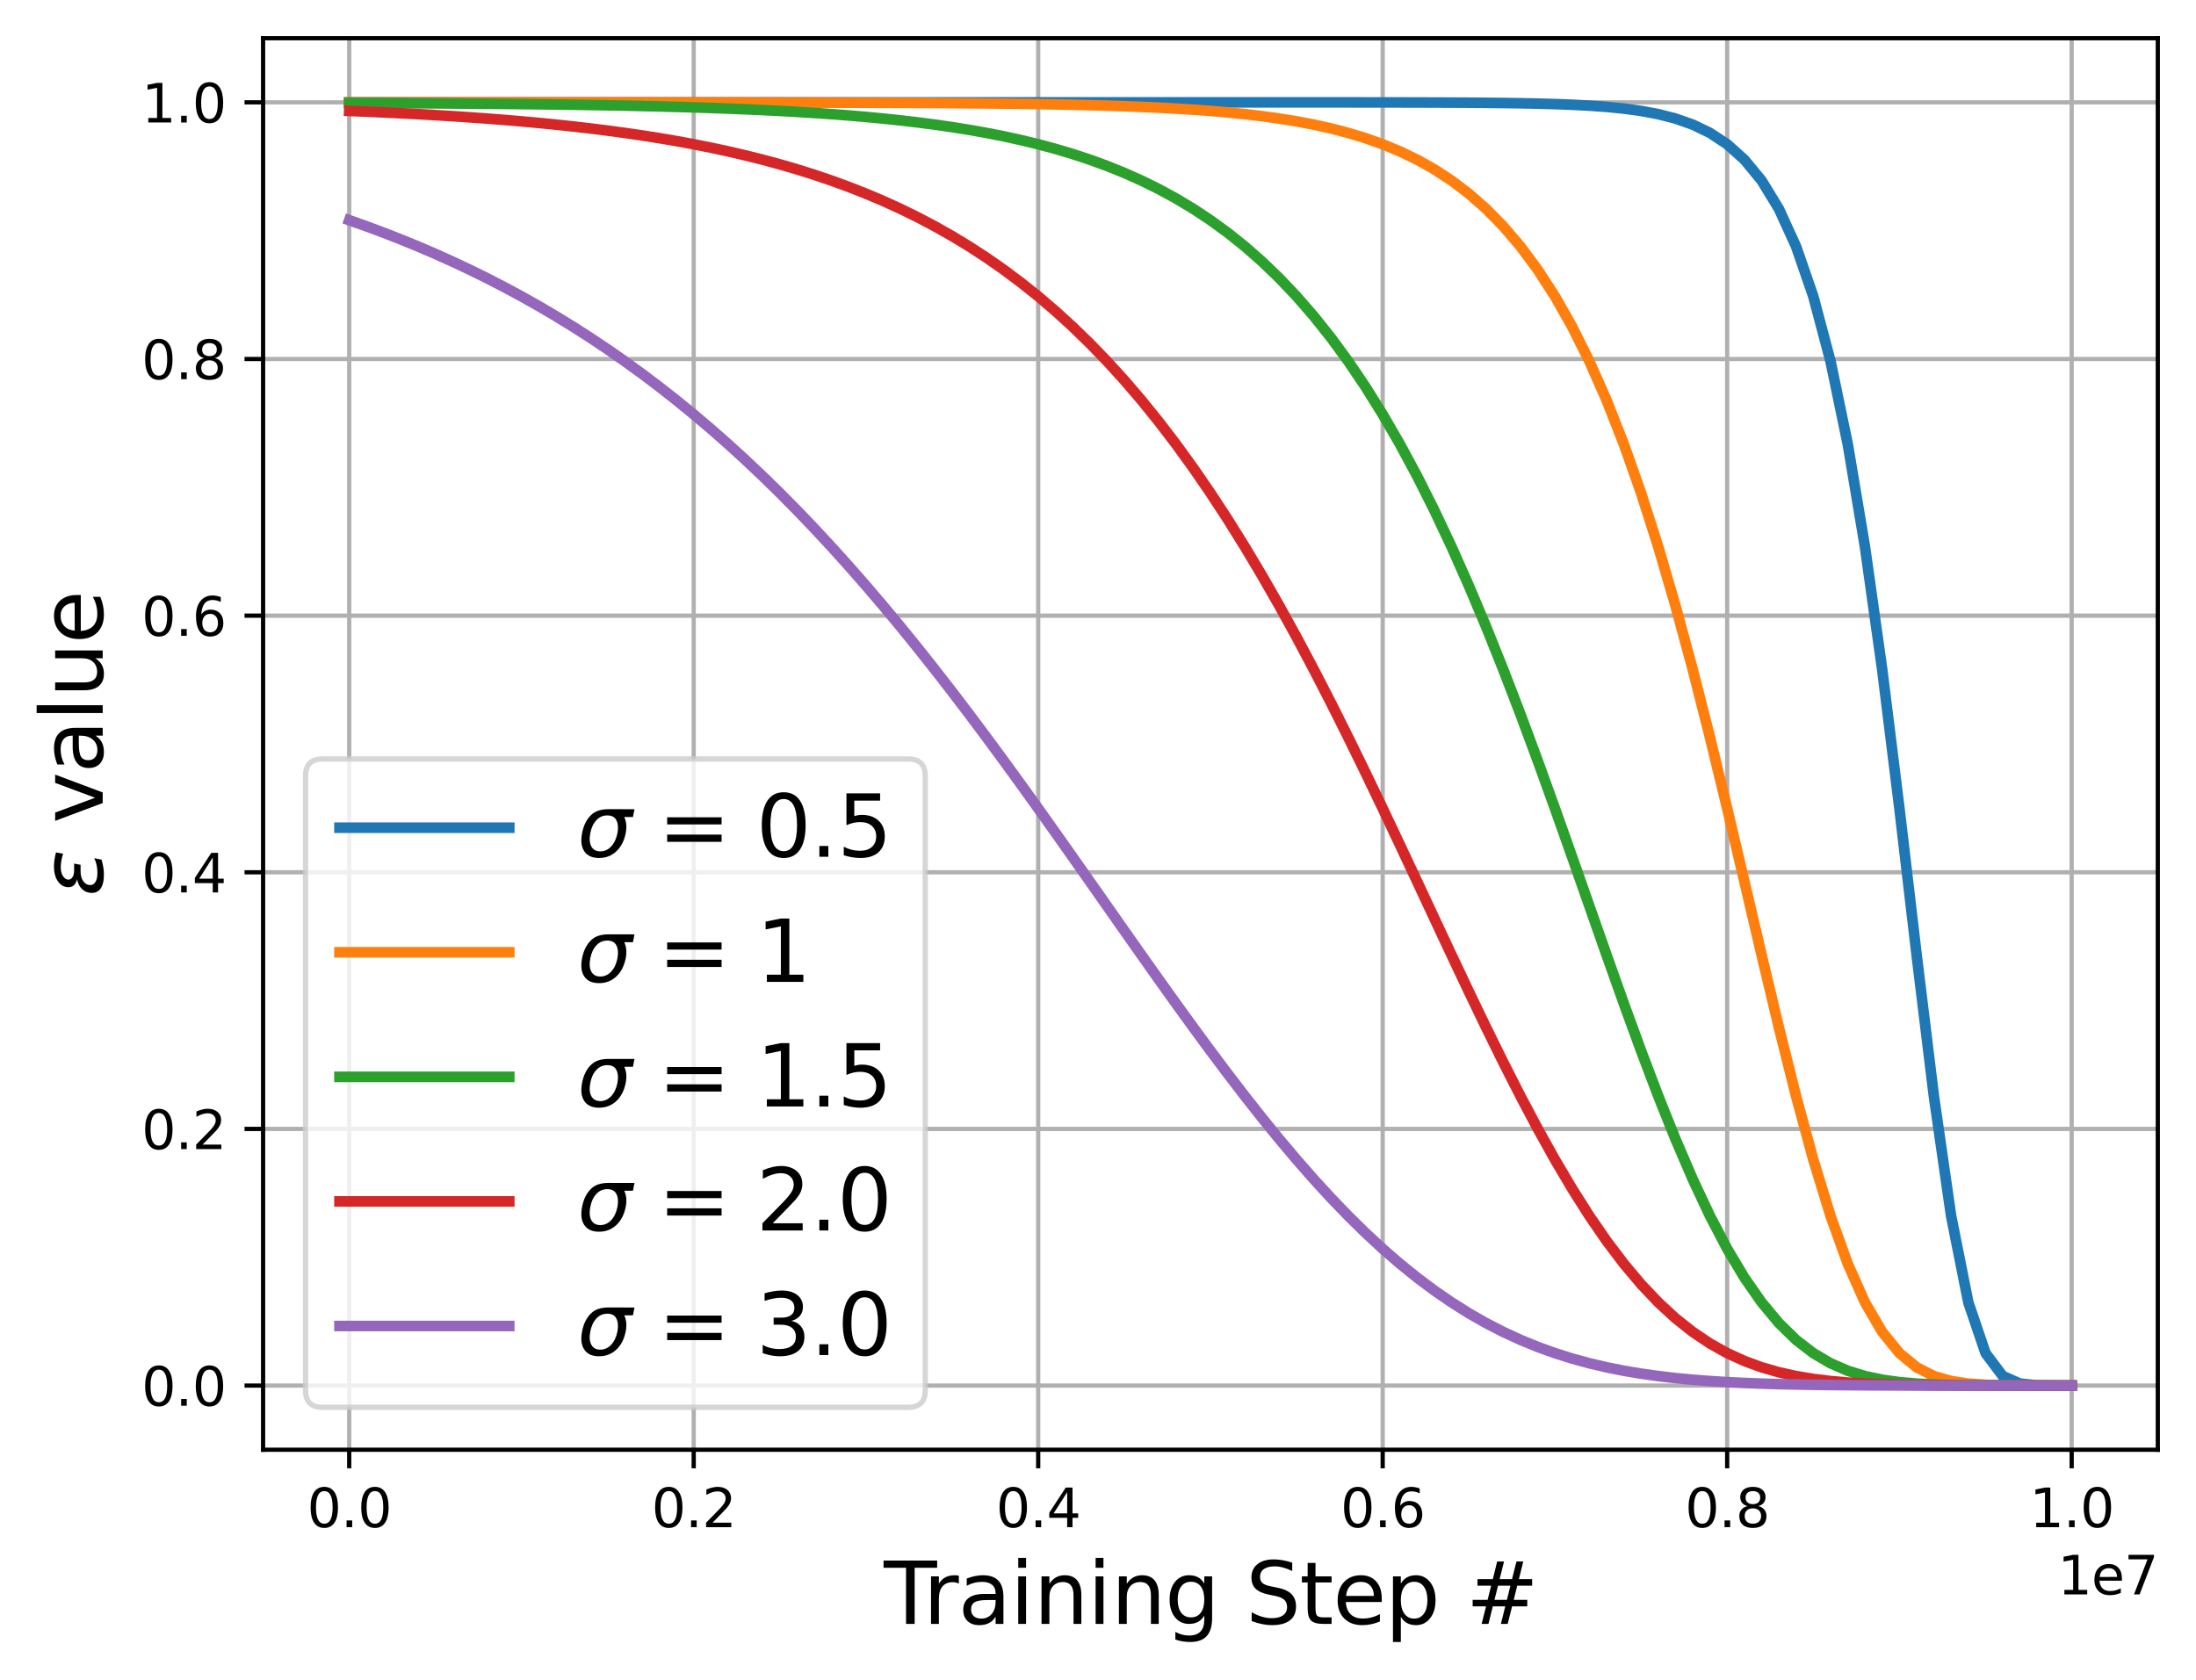 <?xml version="1.0" encoding="utf-8" standalone="no"?>
<!DOCTYPE svg PUBLIC "-//W3C//DTD SVG 1.1//EN"
  "http://www.w3.org/Graphics/SVG/1.1/DTD/svg11.dtd">
<svg xmlns:xlink="http://www.w3.org/1999/xlink" width="413.908pt" height="316.675pt" viewBox="0 0 413.908 316.675" xmlns="http://www.w3.org/2000/svg" version="1.1">
 <defs>
  <style type="text/css">*{stroke-linejoin: round; stroke-linecap: butt}</style>
 </defs>
 <g id="figure_1">
  <g id="patch_1">
   <path d="M 0 316.675 
L 413.908 316.675 
L 413.908 0 
L 0 0 
z
" style="fill: #ffffff"/>
  </g>
  <g id="axes_1">
   <g id="patch_2">
    <path d="M 49.588 273.312 
L 406.708 273.312 
L 406.708 7.2 
L 49.588 7.2 
z
" style="fill: #ffffff"/>
   </g>
   <g id="matplotlib.axis_1">
    <g id="xtick_1">
     <g id="line2d_1">
      <path d="M 65.821 273.312 
L 65.821 7.2 
" clip-path="url(#pf5a76de156)" style="fill: none; stroke: #b0b0b0; stroke-width: 0.8; stroke-linecap: square"/>
     </g>
     <g id="line2d_2">
      <defs>
       <path id="m8c1d8a56d6" d="M 0 0 
L 0 3.5 
" style="stroke: #000000; stroke-width: 0.8"/>
      </defs>
      <g>
       <use xlink:href="#m8c1d8a56d6" x="65.821" y="273.312" style="stroke: #000000; stroke-width: 0.8"/>
      </g>
     </g>
     <g id="text_1">
      <!-- 0.0 -->
      <g transform="translate(57.869 287.91) scale(0.1 -0.1)">
       <defs>
        <path id="DejaVuSans-30" d="M 2034 4250 
Q 1547 4250 1301 3770 
Q 1056 3291 1056 2328 
Q 1056 1369 1301 889 
Q 1547 409 2034 409 
Q 2525 409 2770 889 
Q 3016 1369 3016 2328 
Q 3016 3291 2770 3770 
Q 2525 4250 2034 4250 
z
M 2034 4750 
Q 2819 4750 3233 4129 
Q 3647 3509 3647 2328 
Q 3647 1150 3233 529 
Q 2819 -91 2034 -91 
Q 1250 -91 836 529 
Q 422 1150 422 2328 
Q 422 3509 836 4129 
Q 1250 4750 2034 4750 
z
" transform="scale(0.016)"/>
        <path id="DejaVuSans-2e" d="M 684 794 
L 1344 794 
L 1344 0 
L 684 0 
L 684 794 
z
" transform="scale(0.016)"/>
       </defs>
       <use xlink:href="#DejaVuSans-30"/>
       <use xlink:href="#DejaVuSans-2e" x="63.623"/>
       <use xlink:href="#DejaVuSans-30" x="95.41"/>
      </g>
     </g>
    </g>
    <g id="xtick_2">
     <g id="line2d_3">
      <path d="M 130.752 273.312 
L 130.752 7.2 
" clip-path="url(#pf5a76de156)" style="fill: none; stroke: #b0b0b0; stroke-width: 0.8; stroke-linecap: square"/>
     </g>
     <g id="line2d_4">
      <g>
       <use xlink:href="#m8c1d8a56d6" x="130.752" y="273.312" style="stroke: #000000; stroke-width: 0.8"/>
      </g>
     </g>
     <g id="text_2">
      <!-- 0.2 -->
      <g transform="translate(122.8 287.91) scale(0.1 -0.1)">
       <defs>
        <path id="DejaVuSans-32" d="M 1228 531 
L 3431 531 
L 3431 0 
L 469 0 
L 469 531 
Q 828 903 1448 1529 
Q 2069 2156 2228 2338 
Q 2531 2678 2651 2914 
Q 2772 3150 2772 3378 
Q 2772 3750 2511 3984 
Q 2250 4219 1831 4219 
Q 1534 4219 1204 4116 
Q 875 4013 500 3803 
L 500 4441 
Q 881 4594 1212 4672 
Q 1544 4750 1819 4750 
Q 2544 4750 2975 4387 
Q 3406 4025 3406 3419 
Q 3406 3131 3298 2873 
Q 3191 2616 2906 2266 
Q 2828 2175 2409 1742 
Q 1991 1309 1228 531 
z
" transform="scale(0.016)"/>
       </defs>
       <use xlink:href="#DejaVuSans-30"/>
       <use xlink:href="#DejaVuSans-2e" x="63.623"/>
       <use xlink:href="#DejaVuSans-32" x="95.41"/>
      </g>
     </g>
    </g>
    <g id="xtick_3">
     <g id="line2d_5">
      <path d="M 195.683 273.312 
L 195.683 7.2 
" clip-path="url(#pf5a76de156)" style="fill: none; stroke: #b0b0b0; stroke-width: 0.8; stroke-linecap: square"/>
     </g>
     <g id="line2d_6">
      <g>
       <use xlink:href="#m8c1d8a56d6" x="195.683" y="273.312" style="stroke: #000000; stroke-width: 0.8"/>
      </g>
     </g>
     <g id="text_3">
      <!-- 0.4 -->
      <g transform="translate(187.731 287.91) scale(0.1 -0.1)">
       <defs>
        <path id="DejaVuSans-34" d="M 2419 4116 
L 825 1625 
L 2419 1625 
L 2419 4116 
z
M 2253 4666 
L 3047 4666 
L 3047 1625 
L 3713 1625 
L 3713 1100 
L 3047 1100 
L 3047 0 
L 2419 0 
L 2419 1100 
L 313 1100 
L 313 1709 
L 2253 4666 
z
" transform="scale(0.016)"/>
       </defs>
       <use xlink:href="#DejaVuSans-30"/>
       <use xlink:href="#DejaVuSans-2e" x="63.623"/>
       <use xlink:href="#DejaVuSans-34" x="95.41"/>
      </g>
     </g>
    </g>
    <g id="xtick_4">
     <g id="line2d_7">
      <path d="M 260.614 273.312 
L 260.614 7.2 
" clip-path="url(#pf5a76de156)" style="fill: none; stroke: #b0b0b0; stroke-width: 0.8; stroke-linecap: square"/>
     </g>
     <g id="line2d_8">
      <g>
       <use xlink:href="#m8c1d8a56d6" x="260.614" y="273.312" style="stroke: #000000; stroke-width: 0.8"/>
      </g>
     </g>
     <g id="text_4">
      <!-- 0.6 -->
      <g transform="translate(252.662 287.91) scale(0.1 -0.1)">
       <defs>
        <path id="DejaVuSans-36" d="M 2113 2584 
Q 1688 2584 1439 2293 
Q 1191 2003 1191 1497 
Q 1191 994 1439 701 
Q 1688 409 2113 409 
Q 2538 409 2786 701 
Q 3034 994 3034 1497 
Q 3034 2003 2786 2293 
Q 2538 2584 2113 2584 
z
M 3366 4563 
L 3366 3988 
Q 3128 4100 2886 4159 
Q 2644 4219 2406 4219 
Q 1781 4219 1451 3797 
Q 1122 3375 1075 2522 
Q 1259 2794 1537 2939 
Q 1816 3084 2150 3084 
Q 2853 3084 3261 2657 
Q 3669 2231 3669 1497 
Q 3669 778 3244 343 
Q 2819 -91 2113 -91 
Q 1303 -91 875 529 
Q 447 1150 447 2328 
Q 447 3434 972 4092 
Q 1497 4750 2381 4750 
Q 2619 4750 2861 4703 
Q 3103 4656 3366 4563 
z
" transform="scale(0.016)"/>
       </defs>
       <use xlink:href="#DejaVuSans-30"/>
       <use xlink:href="#DejaVuSans-2e" x="63.623"/>
       <use xlink:href="#DejaVuSans-36" x="95.41"/>
      </g>
     </g>
    </g>
    <g id="xtick_5">
     <g id="line2d_9">
      <path d="M 325.544 273.312 
L 325.544 7.2 
" clip-path="url(#pf5a76de156)" style="fill: none; stroke: #b0b0b0; stroke-width: 0.8; stroke-linecap: square"/>
     </g>
     <g id="line2d_10">
      <g>
       <use xlink:href="#m8c1d8a56d6" x="325.544" y="273.312" style="stroke: #000000; stroke-width: 0.8"/>
      </g>
     </g>
     <g id="text_5">
      <!-- 0.8 -->
      <g transform="translate(317.593 287.91) scale(0.1 -0.1)">
       <defs>
        <path id="DejaVuSans-38" d="M 2034 2216 
Q 1584 2216 1326 1975 
Q 1069 1734 1069 1313 
Q 1069 891 1326 650 
Q 1584 409 2034 409 
Q 2484 409 2743 651 
Q 3003 894 3003 1313 
Q 3003 1734 2745 1975 
Q 2488 2216 2034 2216 
z
M 1403 2484 
Q 997 2584 770 2862 
Q 544 3141 544 3541 
Q 544 4100 942 4425 
Q 1341 4750 2034 4750 
Q 2731 4750 3128 4425 
Q 3525 4100 3525 3541 
Q 3525 3141 3298 2862 
Q 3072 2584 2669 2484 
Q 3125 2378 3379 2068 
Q 3634 1759 3634 1313 
Q 3634 634 3220 271 
Q 2806 -91 2034 -91 
Q 1263 -91 848 271 
Q 434 634 434 1313 
Q 434 1759 690 2068 
Q 947 2378 1403 2484 
z
M 1172 3481 
Q 1172 3119 1398 2916 
Q 1625 2713 2034 2713 
Q 2441 2713 2670 2916 
Q 2900 3119 2900 3481 
Q 2900 3844 2670 4047 
Q 2441 4250 2034 4250 
Q 1625 4250 1398 4047 
Q 1172 3844 1172 3481 
z
" transform="scale(0.016)"/>
       </defs>
       <use xlink:href="#DejaVuSans-30"/>
       <use xlink:href="#DejaVuSans-2e" x="63.623"/>
       <use xlink:href="#DejaVuSans-38" x="95.41"/>
      </g>
     </g>
    </g>
    <g id="xtick_6">
     <g id="line2d_11">
      <path d="M 390.475 273.312 
L 390.475 7.2 
" clip-path="url(#pf5a76de156)" style="fill: none; stroke: #b0b0b0; stroke-width: 0.8; stroke-linecap: square"/>
     </g>
     <g id="line2d_12">
      <g>
       <use xlink:href="#m8c1d8a56d6" x="390.475" y="273.312" style="stroke: #000000; stroke-width: 0.8"/>
      </g>
     </g>
     <g id="text_6">
      <!-- 1.0 -->
      <g transform="translate(382.524 287.91) scale(0.1 -0.1)">
       <defs>
        <path id="DejaVuSans-31" d="M 794 531 
L 1825 531 
L 1825 4091 
L 703 3866 
L 703 4441 
L 1819 4666 
L 2450 4666 
L 2450 531 
L 3481 531 
L 3481 0 
L 794 0 
L 794 531 
z
" transform="scale(0.016)"/>
       </defs>
       <use xlink:href="#DejaVuSans-31"/>
       <use xlink:href="#DejaVuSans-2e" x="63.623"/>
       <use xlink:href="#DejaVuSans-30" x="95.41"/>
      </g>
     </g>
    </g>
    <g id="text_7">
     <!-- Training Step # -->
     <g transform="translate(166.582 306.148) scale(0.16 -0.16)">
      <defs>
       <path id="DejaVuSans-54" d="M -19 4666 
L 3928 4666 
L 3928 4134 
L 2272 4134 
L 2272 0 
L 1638 0 
L 1638 4134 
L -19 4134 
L -19 4666 
z
" transform="scale(0.016)"/>
       <path id="DejaVuSans-72" d="M 2631 2963 
Q 2534 3019 2420 3045 
Q 2306 3072 2169 3072 
Q 1681 3072 1420 2755 
Q 1159 2438 1159 1844 
L 1159 0 
L 581 0 
L 581 3500 
L 1159 3500 
L 1159 2956 
Q 1341 3275 1631 3429 
Q 1922 3584 2338 3584 
Q 2397 3584 2469 3576 
Q 2541 3569 2628 3553 
L 2631 2963 
z
" transform="scale(0.016)"/>
       <path id="DejaVuSans-61" d="M 2194 1759 
Q 1497 1759 1228 1600 
Q 959 1441 959 1056 
Q 959 750 1161 570 
Q 1363 391 1709 391 
Q 2188 391 2477 730 
Q 2766 1069 2766 1631 
L 2766 1759 
L 2194 1759 
z
M 3341 1997 
L 3341 0 
L 2766 0 
L 2766 531 
Q 2569 213 2275 61 
Q 1981 -91 1556 -91 
Q 1019 -91 701 211 
Q 384 513 384 1019 
Q 384 1609 779 1909 
Q 1175 2209 1959 2209 
L 2766 2209 
L 2766 2266 
Q 2766 2663 2505 2880 
Q 2244 3097 1772 3097 
Q 1472 3097 1187 3025 
Q 903 2953 641 2809 
L 641 3341 
Q 956 3463 1253 3523 
Q 1550 3584 1831 3584 
Q 2591 3584 2966 3190 
Q 3341 2797 3341 1997 
z
" transform="scale(0.016)"/>
       <path id="DejaVuSans-69" d="M 603 3500 
L 1178 3500 
L 1178 0 
L 603 0 
L 603 3500 
z
M 603 4863 
L 1178 4863 
L 1178 4134 
L 603 4134 
L 603 4863 
z
" transform="scale(0.016)"/>
       <path id="DejaVuSans-6e" d="M 3513 2113 
L 3513 0 
L 2938 0 
L 2938 2094 
Q 2938 2591 2744 2837 
Q 2550 3084 2163 3084 
Q 1697 3084 1428 2787 
Q 1159 2491 1159 1978 
L 1159 0 
L 581 0 
L 581 3500 
L 1159 3500 
L 1159 2956 
Q 1366 3272 1645 3428 
Q 1925 3584 2291 3584 
Q 2894 3584 3203 3211 
Q 3513 2838 3513 2113 
z
" transform="scale(0.016)"/>
       <path id="DejaVuSans-67" d="M 2906 1791 
Q 2906 2416 2648 2759 
Q 2391 3103 1925 3103 
Q 1463 3103 1205 2759 
Q 947 2416 947 1791 
Q 947 1169 1205 825 
Q 1463 481 1925 481 
Q 2391 481 2648 825 
Q 2906 1169 2906 1791 
z
M 3481 434 
Q 3481 -459 3084 -895 
Q 2688 -1331 1869 -1331 
Q 1566 -1331 1297 -1286 
Q 1028 -1241 775 -1147 
L 775 -588 
Q 1028 -725 1275 -790 
Q 1522 -856 1778 -856 
Q 2344 -856 2625 -561 
Q 2906 -266 2906 331 
L 2906 616 
Q 2728 306 2450 153 
Q 2172 0 1784 0 
Q 1141 0 747 490 
Q 353 981 353 1791 
Q 353 2603 747 3093 
Q 1141 3584 1784 3584 
Q 2172 3584 2450 3431 
Q 2728 3278 2906 2969 
L 2906 3500 
L 3481 3500 
L 3481 434 
z
" transform="scale(0.016)"/>
       <path id="DejaVuSans-20" transform="scale(0.016)"/>
       <path id="DejaVuSans-53" d="M 3425 4513 
L 3425 3897 
Q 3066 4069 2747 4153 
Q 2428 4238 2131 4238 
Q 1616 4238 1336 4038 
Q 1056 3838 1056 3469 
Q 1056 3159 1242 3001 
Q 1428 2844 1947 2747 
L 2328 2669 
Q 3034 2534 3370 2195 
Q 3706 1856 3706 1288 
Q 3706 609 3251 259 
Q 2797 -91 1919 -91 
Q 1588 -91 1214 -16 
Q 841 59 441 206 
L 441 856 
Q 825 641 1194 531 
Q 1563 422 1919 422 
Q 2459 422 2753 634 
Q 3047 847 3047 1241 
Q 3047 1584 2836 1778 
Q 2625 1972 2144 2069 
L 1759 2144 
Q 1053 2284 737 2584 
Q 422 2884 422 3419 
Q 422 4038 858 4394 
Q 1294 4750 2059 4750 
Q 2388 4750 2728 4690 
Q 3069 4631 3425 4513 
z
" transform="scale(0.016)"/>
       <path id="DejaVuSans-74" d="M 1172 4494 
L 1172 3500 
L 2356 3500 
L 2356 3053 
L 1172 3053 
L 1172 1153 
Q 1172 725 1289 603 
Q 1406 481 1766 481 
L 2356 481 
L 2356 0 
L 1766 0 
Q 1100 0 847 248 
Q 594 497 594 1153 
L 594 3053 
L 172 3053 
L 172 3500 
L 594 3500 
L 594 4494 
L 1172 4494 
z
" transform="scale(0.016)"/>
       <path id="DejaVuSans-65" d="M 3597 1894 
L 3597 1613 
L 953 1613 
Q 991 1019 1311 708 
Q 1631 397 2203 397 
Q 2534 397 2845 478 
Q 3156 559 3463 722 
L 3463 178 
Q 3153 47 2828 -22 
Q 2503 -91 2169 -91 
Q 1331 -91 842 396 
Q 353 884 353 1716 
Q 353 2575 817 3079 
Q 1281 3584 2069 3584 
Q 2775 3584 3186 3129 
Q 3597 2675 3597 1894 
z
M 3022 2063 
Q 3016 2534 2758 2815 
Q 2500 3097 2075 3097 
Q 1594 3097 1305 2825 
Q 1016 2553 972 2059 
L 3022 2063 
z
" transform="scale(0.016)"/>
       <path id="DejaVuSans-70" d="M 1159 525 
L 1159 -1331 
L 581 -1331 
L 581 3500 
L 1159 3500 
L 1159 2969 
Q 1341 3281 1617 3432 
Q 1894 3584 2278 3584 
Q 2916 3584 3314 3078 
Q 3713 2572 3713 1747 
Q 3713 922 3314 415 
Q 2916 -91 2278 -91 
Q 1894 -91 1617 61 
Q 1341 213 1159 525 
z
M 3116 1747 
Q 3116 2381 2855 2742 
Q 2594 3103 2138 3103 
Q 1681 3103 1420 2742 
Q 1159 2381 1159 1747 
Q 1159 1113 1420 752 
Q 1681 391 2138 391 
Q 2594 391 2855 752 
Q 3116 1113 3116 1747 
z
" transform="scale(0.016)"/>
       <path id="DejaVuSans-23" d="M 3272 2816 
L 2363 2816 
L 2100 1772 
L 3016 1772 
L 3272 2816 
z
M 2803 4594 
L 2478 3297 
L 3391 3297 
L 3719 4594 
L 4219 4594 
L 3897 3297 
L 4872 3297 
L 4872 2816 
L 3775 2816 
L 3519 1772 
L 4513 1772 
L 4513 1294 
L 3397 1294 
L 3072 0 
L 2572 0 
L 2894 1294 
L 1978 1294 
L 1656 0 
L 1153 0 
L 1478 1294 
L 494 1294 
L 494 1772 
L 1594 1772 
L 1856 2816 
L 850 2816 
L 850 3297 
L 1978 3297 
L 2297 4594 
L 2803 4594 
z
" transform="scale(0.016)"/>
      </defs>
      <use xlink:href="#DejaVuSans-54"/>
      <use xlink:href="#DejaVuSans-72" x="46.334"/>
      <use xlink:href="#DejaVuSans-61" x="87.447"/>
      <use xlink:href="#DejaVuSans-69" x="148.727"/>
      <use xlink:href="#DejaVuSans-6e" x="176.51"/>
      <use xlink:href="#DejaVuSans-69" x="239.889"/>
      <use xlink:href="#DejaVuSans-6e" x="267.672"/>
      <use xlink:href="#DejaVuSans-67" x="331.051"/>
      <use xlink:href="#DejaVuSans-20" x="394.527"/>
      <use xlink:href="#DejaVuSans-53" x="426.314"/>
      <use xlink:href="#DejaVuSans-74" x="489.791"/>
      <use xlink:href="#DejaVuSans-65" x="529"/>
      <use xlink:href="#DejaVuSans-70" x="590.523"/>
      <use xlink:href="#DejaVuSans-20" x="654"/>
      <use xlink:href="#DejaVuSans-23" x="685.787"/>
     </g>
    </g>
    <g id="text_8">
     <!-- 1e7 -->
     <g transform="translate(387.83 300.589) scale(0.1 -0.1)">
      <defs>
       <path id="DejaVuSans-37" d="M 525 4666 
L 3525 4666 
L 3525 4397 
L 1831 0 
L 1172 0 
L 2766 4134 
L 525 4134 
L 525 4666 
z
" transform="scale(0.016)"/>
      </defs>
      <use xlink:href="#DejaVuSans-31"/>
      <use xlink:href="#DejaVuSans-65" x="63.623"/>
      <use xlink:href="#DejaVuSans-37" x="125.146"/>
     </g>
    </g>
   </g>
   <g id="matplotlib.axis_2">
    <g id="ytick_1">
     <g id="line2d_13">
      <path d="M 49.588 261.216 
L 406.708 261.216 
" clip-path="url(#pf5a76de156)" style="fill: none; stroke: #b0b0b0; stroke-width: 0.8; stroke-linecap: square"/>
     </g>
     <g id="line2d_14">
      <defs>
       <path id="m45a749d49b" d="M 0 0 
L -3.5 0 
" style="stroke: #000000; stroke-width: 0.8"/>
      </defs>
      <g>
       <use xlink:href="#m45a749d49b" x="49.588" y="261.216" style="stroke: #000000; stroke-width: 0.8"/>
      </g>
     </g>
     <g id="text_9">
      <!-- 0.0 -->
      <g transform="translate(26.685 265.015) scale(0.1 -0.1)">
       <use xlink:href="#DejaVuSans-30"/>
       <use xlink:href="#DejaVuSans-2e" x="63.623"/>
       <use xlink:href="#DejaVuSans-30" x="95.41"/>
      </g>
     </g>
    </g>
    <g id="ytick_2">
     <g id="line2d_15">
      <path d="M 49.588 212.832 
L 406.708 212.832 
" clip-path="url(#pf5a76de156)" style="fill: none; stroke: #b0b0b0; stroke-width: 0.8; stroke-linecap: square"/>
     </g>
     <g id="line2d_16">
      <g>
       <use xlink:href="#m45a749d49b" x="49.588" y="212.832" style="stroke: #000000; stroke-width: 0.8"/>
      </g>
     </g>
     <g id="text_10">
      <!-- 0.2 -->
      <g transform="translate(26.685 216.631) scale(0.1 -0.1)">
       <use xlink:href="#DejaVuSans-30"/>
       <use xlink:href="#DejaVuSans-2e" x="63.623"/>
       <use xlink:href="#DejaVuSans-32" x="95.41"/>
      </g>
     </g>
    </g>
    <g id="ytick_3">
     <g id="line2d_17">
      <path d="M 49.588 164.448 
L 406.708 164.448 
" clip-path="url(#pf5a76de156)" style="fill: none; stroke: #b0b0b0; stroke-width: 0.8; stroke-linecap: square"/>
     </g>
     <g id="line2d_18">
      <g>
       <use xlink:href="#m45a749d49b" x="49.588" y="164.448" style="stroke: #000000; stroke-width: 0.8"/>
      </g>
     </g>
     <g id="text_11">
      <!-- 0.4 -->
      <g transform="translate(26.685 168.247) scale(0.1 -0.1)">
       <use xlink:href="#DejaVuSans-30"/>
       <use xlink:href="#DejaVuSans-2e" x="63.623"/>
       <use xlink:href="#DejaVuSans-34" x="95.41"/>
      </g>
     </g>
    </g>
    <g id="ytick_4">
     <g id="line2d_19">
      <path d="M 49.588 116.064 
L 406.708 116.064 
" clip-path="url(#pf5a76de156)" style="fill: none; stroke: #b0b0b0; stroke-width: 0.8; stroke-linecap: square"/>
     </g>
     <g id="line2d_20">
      <g>
       <use xlink:href="#m45a749d49b" x="49.588" y="116.064" style="stroke: #000000; stroke-width: 0.8"/>
      </g>
     </g>
     <g id="text_12">
      <!-- 0.6 -->
      <g transform="translate(26.685 119.863) scale(0.1 -0.1)">
       <use xlink:href="#DejaVuSans-30"/>
       <use xlink:href="#DejaVuSans-2e" x="63.623"/>
       <use xlink:href="#DejaVuSans-36" x="95.41"/>
      </g>
     </g>
    </g>
    <g id="ytick_5">
     <g id="line2d_21">
      <path d="M 49.588 67.68 
L 406.708 67.68 
" clip-path="url(#pf5a76de156)" style="fill: none; stroke: #b0b0b0; stroke-width: 0.8; stroke-linecap: square"/>
     </g>
     <g id="line2d_22">
      <g>
       <use xlink:href="#m45a749d49b" x="49.588" y="67.68" style="stroke: #000000; stroke-width: 0.8"/>
      </g>
     </g>
     <g id="text_13">
      <!-- 0.8 -->
      <g transform="translate(26.685 71.479) scale(0.1 -0.1)">
       <use xlink:href="#DejaVuSans-30"/>
       <use xlink:href="#DejaVuSans-2e" x="63.623"/>
       <use xlink:href="#DejaVuSans-38" x="95.41"/>
      </g>
     </g>
    </g>
    <g id="ytick_6">
     <g id="line2d_23">
      <path d="M 49.588 19.296 
L 406.708 19.296 
" clip-path="url(#pf5a76de156)" style="fill: none; stroke: #b0b0b0; stroke-width: 0.8; stroke-linecap: square"/>
     </g>
     <g id="line2d_24">
      <g>
       <use xlink:href="#m45a749d49b" x="49.588" y="19.296" style="stroke: #000000; stroke-width: 0.8"/>
      </g>
     </g>
     <g id="text_14">
      <!-- 1.0 -->
      <g transform="translate(26.685 23.095) scale(0.1 -0.1)">
       <use xlink:href="#DejaVuSans-31"/>
       <use xlink:href="#DejaVuSans-2e" x="63.623"/>
       <use xlink:href="#DejaVuSans-30" x="95.41"/>
      </g>
     </g>
    </g>
    <g id="text_15">
     <!-- $\epsilon$ value -->
     <g transform="translate(19.358 168.976) rotate(-90) scale(0.16 -0.16)">
      <defs>
       <path id="DejaVuSans-Oblique-3b5" d="M 1263 1888 
Q 925 1963 778 2166 
Q 669 2309 669 2503 
Q 669 3034 1175 3344 
Q 1575 3588 2188 3588 
Q 2425 3588 2684 3550 
Q 2944 3513 3234 3438 
L 3134 2916 
Q 2847 3006 2606 3047 
Q 2359 3088 2138 3088 
Q 1766 3088 1522 2944 
Q 1228 2772 1228 2522 
Q 1228 2356 1381 2241 
Q 1563 2103 1925 2103 
L 2409 2103 
L 2319 1628 
L 1856 1628 
Q 1425 1628 1172 1469 
Q 828 1253 828 916 
Q 828 703 1013 563 
Q 1244 388 1716 388 
Q 2006 388 2284 444 
Q 2563 503 2806 619 
L 2700 84 
Q 2403 -3 2131 -47 
Q 1859 -91 1609 -91 
Q 866 -91 516 194 
Q 250 413 250 781 
Q 250 1278 600 1584 
Q 859 1813 1263 1888 
z
" transform="scale(0.016)"/>
       <path id="DejaVuSans-76" d="M 191 3500 
L 800 3500 
L 1894 563 
L 2988 3500 
L 3597 3500 
L 2284 0 
L 1503 0 
L 191 3500 
z
" transform="scale(0.016)"/>
       <path id="DejaVuSans-6c" d="M 603 4863 
L 1178 4863 
L 1178 0 
L 603 0 
L 603 4863 
z
" transform="scale(0.016)"/>
       <path id="DejaVuSans-75" d="M 544 1381 
L 544 3500 
L 1119 3500 
L 1119 1403 
Q 1119 906 1312 657 
Q 1506 409 1894 409 
Q 2359 409 2629 706 
Q 2900 1003 2900 1516 
L 2900 3500 
L 3475 3500 
L 3475 0 
L 2900 0 
L 2900 538 
Q 2691 219 2414 64 
Q 2138 -91 1772 -91 
Q 1169 -91 856 284 
Q 544 659 544 1381 
z
M 1991 3584 
L 1991 3584 
z
" transform="scale(0.016)"/>
      </defs>
      <use xlink:href="#DejaVuSans-Oblique-3b5" transform="translate(0 0.016)"/>
      <use xlink:href="#DejaVuSans-20" transform="translate(54.053 0.016)"/>
      <use xlink:href="#DejaVuSans-76" transform="translate(85.84 0.016)"/>
      <use xlink:href="#DejaVuSans-61" transform="translate(145.02 0.016)"/>
      <use xlink:href="#DejaVuSans-6c" transform="translate(206.299 0.016)"/>
      <use xlink:href="#DejaVuSans-75" transform="translate(234.082 0.016)"/>
      <use xlink:href="#DejaVuSans-65" transform="translate(297.461 0.016)"/>
     </g>
    </g>
   </g>
   <g id="line2d_25">
    <path d="M 65.821 19.296 
L 69.067 19.296 
L 72.314 19.296 
L 75.56 19.296 
L 78.807 19.296 
L 82.054 19.296 
L 85.3 19.296 
L 88.547 19.296 
L 91.793 19.296 
L 95.04 19.296 
L 98.286 19.296 
L 101.533 19.296 
L 104.779 19.296 
L 108.026 19.296 
L 111.272 19.296 
L 114.519 19.296 
L 117.766 19.296 
L 121.012 19.296 
L 124.259 19.296 
L 127.505 19.296 
L 130.752 19.296 
L 133.998 19.296 
L 137.245 19.296 
L 140.491 19.296 
L 143.738 19.296 
L 146.984 19.296 
L 150.231 19.296 
L 153.478 19.296 
L 156.724 19.296 
L 159.971 19.296 
L 163.217 19.296 
L 166.464 19.296 
L 169.71 19.296 
L 172.957 19.296 
L 176.203 19.296 
L 179.45 19.296 
L 182.696 19.296 
L 185.943 19.296 
L 189.19 19.296 
L 192.436 19.296 
L 195.683 19.296 
L 198.929 19.296 
L 202.176 19.296 
L 205.422 19.296 
L 208.669 19.296 
L 211.915 19.296 
L 215.162 19.296 
L 218.408 19.296 
L 221.655 19.296 
L 224.902 19.296 
L 228.148 19.297 
L 231.395 19.297 
L 234.641 19.297 
L 237.888 19.297 
L 241.134 19.298 
L 244.381 19.299 
L 247.627 19.3 
L 250.874 19.301 
L 254.12 19.303 
L 257.367 19.306 
L 260.614 19.309 
L 263.86 19.314 
L 267.107 19.321 
L 270.353 19.331 
L 273.6 19.344 
L 276.846 19.362 
L 280.093 19.387 
L 283.339 19.421 
L 286.586 19.469 
L 289.832 19.534 
L 293.079 19.623 
L 296.326 19.747 
L 299.572 19.917 
L 302.819 20.15 
L 306.065 20.472 
L 309.312 20.913 
L 312.558 21.52 
L 315.805 22.354 
L 319.051 23.496 
L 322.298 25.06 
L 325.544 27.197 
L 328.791 30.106 
L 332.038 34.049 
L 335.284 39.365 
L 338.531 46.473 
L 341.777 55.872 
L 345.024 68.115 
L 348.27 83.734 
L 351.517 103.106 
L 354.763 126.225 
L 358.01 152.413 
L 361.256 180.067 
L 364.503 206.653 
L 367.75 229.23 
L 370.996 245.535 
L 374.243 255.102 
L 377.489 259.426 
L 380.736 260.846 
L 383.982 261.166 
L 387.229 261.212 
L 390.475 261.216 
" clip-path="url(#pf5a76de156)" style="fill: none; stroke: #1f77b4; stroke-width: 2; stroke-linecap: square"/>
   </g>
   <g id="line2d_26">
    <path d="M 65.821 19.297 
L 69.067 19.297 
L 72.314 19.297 
L 75.56 19.297 
L 78.807 19.297 
L 82.054 19.297 
L 85.3 19.297 
L 88.547 19.298 
L 91.793 19.298 
L 95.04 19.298 
L 98.286 19.299 
L 101.533 19.299 
L 104.779 19.3 
L 108.026 19.3 
L 111.272 19.301 
L 114.519 19.302 
L 117.766 19.303 
L 121.012 19.304 
L 124.259 19.306 
L 127.505 19.307 
L 130.752 19.309 
L 133.998 19.312 
L 137.245 19.314 
L 140.491 19.318 
L 143.738 19.321 
L 146.984 19.326 
L 150.231 19.331 
L 153.478 19.337 
L 156.724 19.344 
L 159.971 19.352 
L 163.217 19.362 
L 166.464 19.374 
L 169.71 19.387 
L 172.957 19.403 
L 176.203 19.421 
L 179.45 19.443 
L 182.696 19.469 
L 185.943 19.499 
L 189.19 19.534 
L 192.436 19.575 
L 195.683 19.623 
L 198.929 19.68 
L 202.176 19.747 
L 205.422 19.825 
L 208.669 19.917 
L 211.915 20.024 
L 215.162 20.15 
L 218.408 20.298 
L 221.655 20.472 
L 224.902 20.675 
L 228.148 20.913 
L 231.395 21.193 
L 234.641 21.52 
L 237.888 21.904 
L 241.134 22.354 
L 244.381 22.88 
L 247.627 23.496 
L 250.874 24.217 
L 254.12 25.06 
L 257.367 26.046 
L 260.614 27.197 
L 263.86 28.54 
L 267.107 30.106 
L 270.353 31.929 
L 273.6 34.049 
L 276.846 36.512 
L 280.093 39.365 
L 283.339 42.666 
L 286.586 46.473 
L 289.832 50.852 
L 293.079 55.872 
L 296.326 61.603 
L 299.572 68.115 
L 302.819 75.473 
L 306.065 83.734 
L 309.312 92.94 
L 312.558 103.106 
L 315.805 114.22 
L 319.051 126.225 
L 322.298 139.012 
L 325.544 152.413 
L 328.791 166.196 
L 332.038 180.067 
L 335.284 193.678 
L 338.531 206.653 
L 341.777 218.615 
L 345.024 229.23 
L 348.27 238.246 
L 351.517 245.535 
L 354.763 251.105 
L 358.01 255.102 
L 361.256 257.774 
L 364.503 259.426 
L 367.75 260.363 
L 370.996 260.846 
L 374.243 261.072 
L 377.489 261.166 
L 380.736 261.2 
L 383.982 261.212 
L 387.229 261.215 
L 390.475 261.216 
" clip-path="url(#pf5a76de156)" style="fill: none; stroke: #ff7f0e; stroke-width: 2; stroke-linecap: square"/>
   </g>
   <g id="line2d_27">
    <path d="M 65.821 19.409 
L 69.067 19.421 
L 72.314 19.436 
L 75.56 19.451 
L 78.807 19.469 
L 82.054 19.488 
L 85.3 19.51 
L 88.547 19.534 
L 91.793 19.561 
L 95.04 19.59 
L 98.286 19.623 
L 101.533 19.66 
L 104.779 19.701 
L 108.026 19.747 
L 111.272 19.798 
L 114.519 19.854 
L 117.766 19.917 
L 121.012 19.986 
L 124.259 20.064 
L 127.505 20.15 
L 130.752 20.246 
L 133.998 20.353 
L 137.245 20.472 
L 140.491 20.604 
L 143.738 20.75 
L 146.984 20.913 
L 150.231 21.095 
L 153.478 21.296 
L 156.724 21.52 
L 159.971 21.769 
L 163.217 22.046 
L 166.464 22.354 
L 169.71 22.695 
L 172.957 23.075 
L 176.203 23.496 
L 179.45 23.964 
L 182.696 24.484 
L 185.943 25.06 
L 189.19 25.7 
L 192.436 26.41 
L 195.683 27.197 
L 198.929 28.069 
L 202.176 29.035 
L 205.422 30.106 
L 208.669 31.29 
L 211.915 32.601 
L 215.162 34.049 
L 218.408 35.65 
L 221.655 37.417 
L 224.902 39.365 
L 228.148 41.512 
L 231.395 43.875 
L 234.641 46.473 
L 237.888 49.325 
L 241.134 52.451 
L 244.381 55.872 
L 247.627 59.609 
L 250.874 63.684 
L 254.12 68.115 
L 257.367 72.923 
L 260.614 78.124 
L 263.86 83.734 
L 267.107 89.765 
L 270.353 96.222 
L 273.6 103.106 
L 276.846 110.413 
L 280.093 118.127 
L 283.339 126.225 
L 286.586 134.672 
L 289.832 143.421 
L 293.079 152.413 
L 296.326 161.576 
L 299.572 170.826 
L 302.819 180.067 
L 306.065 189.193 
L 309.312 198.093 
L 312.558 206.653 
L 315.805 214.762 
L 319.051 222.317 
L 322.298 229.23 
L 325.544 235.429 
L 328.791 240.87 
L 332.038 245.535 
L 335.284 249.433 
L 338.531 252.602 
L 341.777 255.102 
L 345.024 257.013 
L 348.27 258.423 
L 351.517 259.426 
L 354.763 260.113 
L 358.01 260.564 
L 361.256 260.846 
L 364.503 261.016 
L 367.75 261.113 
L 370.996 261.166 
L 374.243 261.193 
L 377.489 261.206 
L 380.736 261.212 
L 383.982 261.214 
L 387.229 261.216 
L 390.475 261.216 
" clip-path="url(#pf5a76de156)" style="fill: none; stroke: #2ca02c; stroke-width: 2; stroke-linecap: square"/>
   </g>
   <g id="line2d_28">
    <path d="M 65.821 20.913 
L 69.067 21.048 
L 72.314 21.193 
L 75.56 21.35 
L 78.807 21.52 
L 82.054 21.705 
L 85.3 21.904 
L 88.547 22.12 
L 91.793 22.354 
L 95.04 22.607 
L 98.286 22.88 
L 101.533 23.176 
L 104.779 23.496 
L 108.026 23.843 
L 111.272 24.217 
L 114.519 24.622 
L 117.766 25.06 
L 121.012 25.534 
L 124.259 26.046 
L 127.505 26.599 
L 130.752 27.197 
L 133.998 27.842 
L 137.245 28.54 
L 140.491 29.293 
L 143.738 30.106 
L 146.984 30.983 
L 150.231 31.929 
L 153.478 32.949 
L 156.724 34.049 
L 159.971 35.235 
L 163.217 36.512 
L 166.464 37.886 
L 169.71 39.365 
L 172.957 40.956 
L 176.203 42.666 
L 179.45 44.502 
L 182.696 46.473 
L 185.943 48.587 
L 189.19 50.852 
L 192.436 53.278 
L 195.683 55.872 
L 198.929 58.644 
L 202.176 61.603 
L 205.422 64.757 
L 208.669 68.115 
L 211.915 71.685 
L 215.162 75.473 
L 218.408 79.488 
L 221.655 83.734 
L 224.902 88.217 
L 228.148 92.94 
L 231.395 97.903 
L 234.641 103.106 
L 237.888 108.547 
L 241.134 114.22 
L 244.381 120.117 
L 247.627 126.225 
L 250.874 132.529 
L 254.12 139.012 
L 257.367 145.649 
L 260.614 152.413 
L 263.86 159.274 
L 267.107 166.196 
L 270.353 173.141 
L 273.6 180.067 
L 276.846 186.928 
L 280.093 193.678 
L 283.339 200.269 
L 286.586 206.653 
L 289.832 212.783 
L 293.079 218.615 
L 296.326 224.109 
L 299.572 229.23 
L 302.819 233.949 
L 306.065 238.246 
L 309.312 242.109 
L 312.558 245.535 
L 315.805 248.529 
L 319.051 251.105 
L 322.298 253.287 
L 325.544 255.102 
L 328.791 256.585 
L 332.038 257.774 
L 335.284 258.708 
L 338.531 259.426 
L 341.777 259.966 
L 345.024 260.363 
L 348.27 260.648 
L 351.517 260.846 
L 354.763 260.982 
L 358.01 261.072 
L 361.256 261.129 
L 364.503 261.166 
L 367.75 261.187 
L 370.996 261.2 
L 374.243 261.208 
L 377.489 261.212 
L 380.736 261.214 
L 383.982 261.215 
L 387.229 261.216 
L 390.475 261.216 
" clip-path="url(#pf5a76de156)" style="fill: none; stroke: #d62728; stroke-width: 2; stroke-linecap: square"/>
   </g>
   <g id="line2d_29">
    <path d="M 65.821 41.512 
L 69.067 42.666 
L 72.314 43.875 
L 75.56 45.144 
L 78.807 46.473 
L 82.054 47.866 
L 85.3 49.325 
L 88.547 50.852 
L 91.793 52.451 
L 95.04 54.123 
L 98.286 55.872 
L 101.533 57.7 
L 104.779 59.609 
L 108.026 61.603 
L 111.272 63.684 
L 114.519 65.853 
L 117.766 68.115 
L 121.012 70.471 
L 124.259 72.923 
L 127.505 75.473 
L 130.752 78.124 
L 133.998 80.877 
L 137.245 83.734 
L 140.491 86.697 
L 143.738 89.765 
L 146.984 92.94 
L 150.231 96.222 
L 153.478 99.611 
L 156.724 103.106 
L 159.971 106.708 
L 163.217 110.413 
L 166.464 114.22 
L 169.71 118.127 
L 172.957 122.13 
L 176.203 126.225 
L 179.45 130.407 
L 182.696 134.672 
L 185.943 139.012 
L 189.19 143.421 
L 192.436 147.891 
L 195.683 152.413 
L 198.929 156.978 
L 202.176 161.576 
L 205.422 166.196 
L 208.669 170.826 
L 211.915 175.454 
L 215.162 180.067 
L 218.408 184.651 
L 221.655 189.193 
L 224.902 193.678 
L 228.148 198.093 
L 231.395 202.422 
L 234.641 206.653 
L 237.888 210.771 
L 241.134 214.762 
L 244.381 218.615 
L 247.627 222.317 
L 250.874 225.859 
L 254.12 229.23 
L 257.367 232.422 
L 260.614 235.429 
L 263.86 238.246 
L 267.107 240.87 
L 270.353 243.3 
L 273.6 245.535 
L 276.846 247.578 
L 280.093 249.433 
L 283.339 251.105 
L 286.586 252.602 
L 289.832 253.931 
L 293.079 255.102 
L 296.326 256.126 
L 299.572 257.013 
L 302.819 257.774 
L 306.065 258.423 
L 309.312 258.97 
L 312.558 259.426 
L 315.805 259.804 
L 319.051 260.113 
L 322.298 260.363 
L 325.544 260.564 
L 328.791 260.722 
L 332.038 260.846 
L 335.284 260.943 
L 338.531 261.016 
L 341.777 261.072 
L 345.024 261.113 
L 348.27 261.143 
L 351.517 261.166 
L 354.763 261.181 
L 358.01 261.193 
L 361.256 261.2 
L 364.503 261.206 
L 367.75 261.209 
L 370.996 261.212 
L 374.243 261.213 
L 377.489 261.214 
L 380.736 261.215 
L 383.982 261.216 
L 387.229 261.216 
L 390.475 261.216 
" clip-path="url(#pf5a76de156)" style="fill: none; stroke: #9467bd; stroke-width: 2; stroke-linecap: square"/>
   </g>
   <g id="patch_3">
    <path d="M 49.588 273.312 
L 49.588 7.2 
" style="fill: none; stroke: #000000; stroke-width: 0.8; stroke-linejoin: miter; stroke-linecap: square"/>
   </g>
   <g id="patch_4">
    <path d="M 406.708 273.312 
L 406.708 7.2 
" style="fill: none; stroke: #000000; stroke-width: 0.8; stroke-linejoin: miter; stroke-linecap: square"/>
   </g>
   <g id="patch_5">
    <path d="M 49.588 273.312 
L 406.708 273.312 
" style="fill: none; stroke: #000000; stroke-width: 0.8; stroke-linejoin: miter; stroke-linecap: square"/>
   </g>
   <g id="patch_6">
    <path d="M 49.588 7.2 
L 406.708 7.2 
" style="fill: none; stroke: #000000; stroke-width: 0.8; stroke-linejoin: miter; stroke-linecap: square"/>
   </g>
   <g id="legend_1">
    <g id="patch_7">
     <path d="M 60.788 265.312 
L 171.188 265.312 
Q 174.388 265.312 174.388 262.112 
L 174.388 146.287 
Q 174.388 143.087 171.188 143.087 
L 60.788 143.087 
Q 57.588 143.087 57.588 146.287 
L 57.588 262.112 
Q 57.588 265.312 60.788 265.312 
z
" style="fill: #ffffff; opacity: 0.8; stroke: #cccccc; stroke-linejoin: miter"/>
    </g>
    <g id="line2d_30">
     <path d="M 63.988 156.044 
L 79.988 156.044 
L 95.988 156.044 
" style="fill: none; stroke: #1f77b4; stroke-width: 2; stroke-linecap: square"/>
    </g>
    <g id="text_16">
     <!-- $\sigma$ = 0.5 -->
     <g transform="translate(108.788 161.644) scale(0.16 -0.16)">
      <defs>
       <path id="DejaVuSans-Oblique-3c3" d="M 2219 3044 
Q 1744 3044 1422 2700 
Q 1081 2341 969 1747 
Q 844 1119 1044 756 
Q 1241 397 1706 397 
Q 2166 397 2503 759 
Q 2844 1122 2966 1747 
Q 3075 2319 2881 2700 
Q 2700 3044 2219 3044 
z
M 2309 3503 
L 4219 3500 
L 4106 2925 
L 3463 2925 
Q 3706 2438 3575 1747 
Q 3406 888 2884 400 
Q 2359 -91 1609 -91 
Q 856 -91 525 400 
Q 194 888 363 1747 
Q 528 2609 1050 3097 
Q 1484 3503 2309 3503 
z
" transform="scale(0.016)"/>
       <path id="DejaVuSans-3d" d="M 678 2906 
L 4684 2906 
L 4684 2381 
L 678 2381 
L 678 2906 
z
M 678 1631 
L 4684 1631 
L 4684 1100 
L 678 1100 
L 678 1631 
z
" transform="scale(0.016)"/>
       <path id="DejaVuSans-35" d="M 691 4666 
L 3169 4666 
L 3169 4134 
L 1269 4134 
L 1269 2991 
Q 1406 3038 1543 3061 
Q 1681 3084 1819 3084 
Q 2600 3084 3056 2656 
Q 3513 2228 3513 1497 
Q 3513 744 3044 326 
Q 2575 -91 1722 -91 
Q 1428 -91 1123 -41 
Q 819 9 494 109 
L 494 744 
Q 775 591 1075 516 
Q 1375 441 1709 441 
Q 2250 441 2565 725 
Q 2881 1009 2881 1497 
Q 2881 1984 2565 2268 
Q 2250 2553 1709 2553 
Q 1456 2553 1204 2497 
Q 953 2441 691 2322 
L 691 4666 
z
" transform="scale(0.016)"/>
      </defs>
      <use xlink:href="#DejaVuSans-Oblique-3c3" transform="translate(0 0.781)"/>
      <use xlink:href="#DejaVuSans-20" transform="translate(63.379 0.781)"/>
      <use xlink:href="#DejaVuSans-3d" transform="translate(95.166 0.781)"/>
      <use xlink:href="#DejaVuSans-20" transform="translate(178.955 0.781)"/>
      <use xlink:href="#DejaVuSans-30" transform="translate(210.742 0.781)"/>
      <use xlink:href="#DejaVuSans-2e" transform="translate(274.365 0.781)"/>
      <use xlink:href="#DejaVuSans-35" transform="translate(306.152 0.781)"/>
     </g>
    </g>
    <g id="line2d_31">
     <path d="M 63.988 179.53 
L 79.988 179.53 
L 95.988 179.53 
" style="fill: none; stroke: #ff7f0e; stroke-width: 2; stroke-linecap: square"/>
    </g>
    <g id="text_17">
     <!-- $\sigma$ = 1 -->
     <g transform="translate(108.788 185.13) scale(0.16 -0.16)">
      <use xlink:href="#DejaVuSans-Oblique-3c3" transform="translate(0 0.094)"/>
      <use xlink:href="#DejaVuSans-20" transform="translate(63.379 0.094)"/>
      <use xlink:href="#DejaVuSans-3d" transform="translate(95.166 0.094)"/>
      <use xlink:href="#DejaVuSans-20" transform="translate(178.955 0.094)"/>
      <use xlink:href="#DejaVuSans-31" transform="translate(210.742 0.094)"/>
     </g>
    </g>
    <g id="line2d_32">
     <path d="M 63.988 203.014 
L 79.988 203.014 
L 95.988 203.014 
" style="fill: none; stroke: #2ca02c; stroke-width: 2; stroke-linecap: square"/>
    </g>
    <g id="text_18">
     <!-- $\sigma$ = 1.5 -->
     <g transform="translate(108.788 208.614) scale(0.16 -0.16)">
      <use xlink:href="#DejaVuSans-Oblique-3c3" transform="translate(0 0.094)"/>
      <use xlink:href="#DejaVuSans-20" transform="translate(63.379 0.094)"/>
      <use xlink:href="#DejaVuSans-3d" transform="translate(95.166 0.094)"/>
      <use xlink:href="#DejaVuSans-20" transform="translate(178.955 0.094)"/>
      <use xlink:href="#DejaVuSans-31" transform="translate(210.742 0.094)"/>
      <use xlink:href="#DejaVuSans-2e" transform="translate(274.365 0.094)"/>
      <use xlink:href="#DejaVuSans-35" transform="translate(306.152 0.094)"/>
     </g>
    </g>
    <g id="line2d_33">
     <path d="M 63.988 226.5 
L 79.988 226.5 
L 95.988 226.5 
" style="fill: none; stroke: #d62728; stroke-width: 2; stroke-linecap: square"/>
    </g>
    <g id="text_19">
     <!-- $\sigma$ = 2.0 -->
     <g transform="translate(108.788 232.1) scale(0.16 -0.16)">
      <use xlink:href="#DejaVuSans-Oblique-3c3" transform="translate(0 0.781)"/>
      <use xlink:href="#DejaVuSans-20" transform="translate(63.379 0.781)"/>
      <use xlink:href="#DejaVuSans-3d" transform="translate(95.166 0.781)"/>
      <use xlink:href="#DejaVuSans-20" transform="translate(178.955 0.781)"/>
      <use xlink:href="#DejaVuSans-32" transform="translate(210.742 0.781)"/>
      <use xlink:href="#DejaVuSans-2e" transform="translate(274.365 0.781)"/>
      <use xlink:href="#DejaVuSans-30" transform="translate(306.152 0.781)"/>
     </g>
    </g>
    <g id="line2d_34">
     <path d="M 63.988 249.984 
L 79.988 249.984 
L 95.988 249.984 
" style="fill: none; stroke: #9467bd; stroke-width: 2; stroke-linecap: square"/>
    </g>
    <g id="text_20">
     <!-- $\sigma$ = 3.0 -->
     <g transform="translate(108.788 255.584) scale(0.16 -0.16)">
      <defs>
       <path id="DejaVuSans-33" d="M 2597 2516 
Q 3050 2419 3304 2112 
Q 3559 1806 3559 1356 
Q 3559 666 3084 287 
Q 2609 -91 1734 -91 
Q 1441 -91 1130 -33 
Q 819 25 488 141 
L 488 750 
Q 750 597 1062 519 
Q 1375 441 1716 441 
Q 2309 441 2620 675 
Q 2931 909 2931 1356 
Q 2931 1769 2642 2001 
Q 2353 2234 1838 2234 
L 1294 2234 
L 1294 2753 
L 1863 2753 
Q 2328 2753 2575 2939 
Q 2822 3125 2822 3475 
Q 2822 3834 2567 4026 
Q 2313 4219 1838 4219 
Q 1578 4219 1281 4162 
Q 984 4106 628 3988 
L 628 4550 
Q 988 4650 1302 4700 
Q 1616 4750 1894 4750 
Q 2613 4750 3031 4423 
Q 3450 4097 3450 3541 
Q 3450 3153 3228 2886 
Q 3006 2619 2597 2516 
z
" transform="scale(0.016)"/>
      </defs>
      <use xlink:href="#DejaVuSans-Oblique-3c3" transform="translate(0 0.781)"/>
      <use xlink:href="#DejaVuSans-20" transform="translate(63.379 0.781)"/>
      <use xlink:href="#DejaVuSans-3d" transform="translate(95.166 0.781)"/>
      <use xlink:href="#DejaVuSans-20" transform="translate(178.955 0.781)"/>
      <use xlink:href="#DejaVuSans-33" transform="translate(210.742 0.781)"/>
      <use xlink:href="#DejaVuSans-2e" transform="translate(274.365 0.781)"/>
      <use xlink:href="#DejaVuSans-30" transform="translate(306.152 0.781)"/>
     </g>
    </g>
   </g>
  </g>
 </g>
 <defs>
  <clipPath id="pf5a76de156">
   <rect x="49.588" y="7.2" width="357.12" height="266.112"/>
  </clipPath>
 </defs>
</svg>
